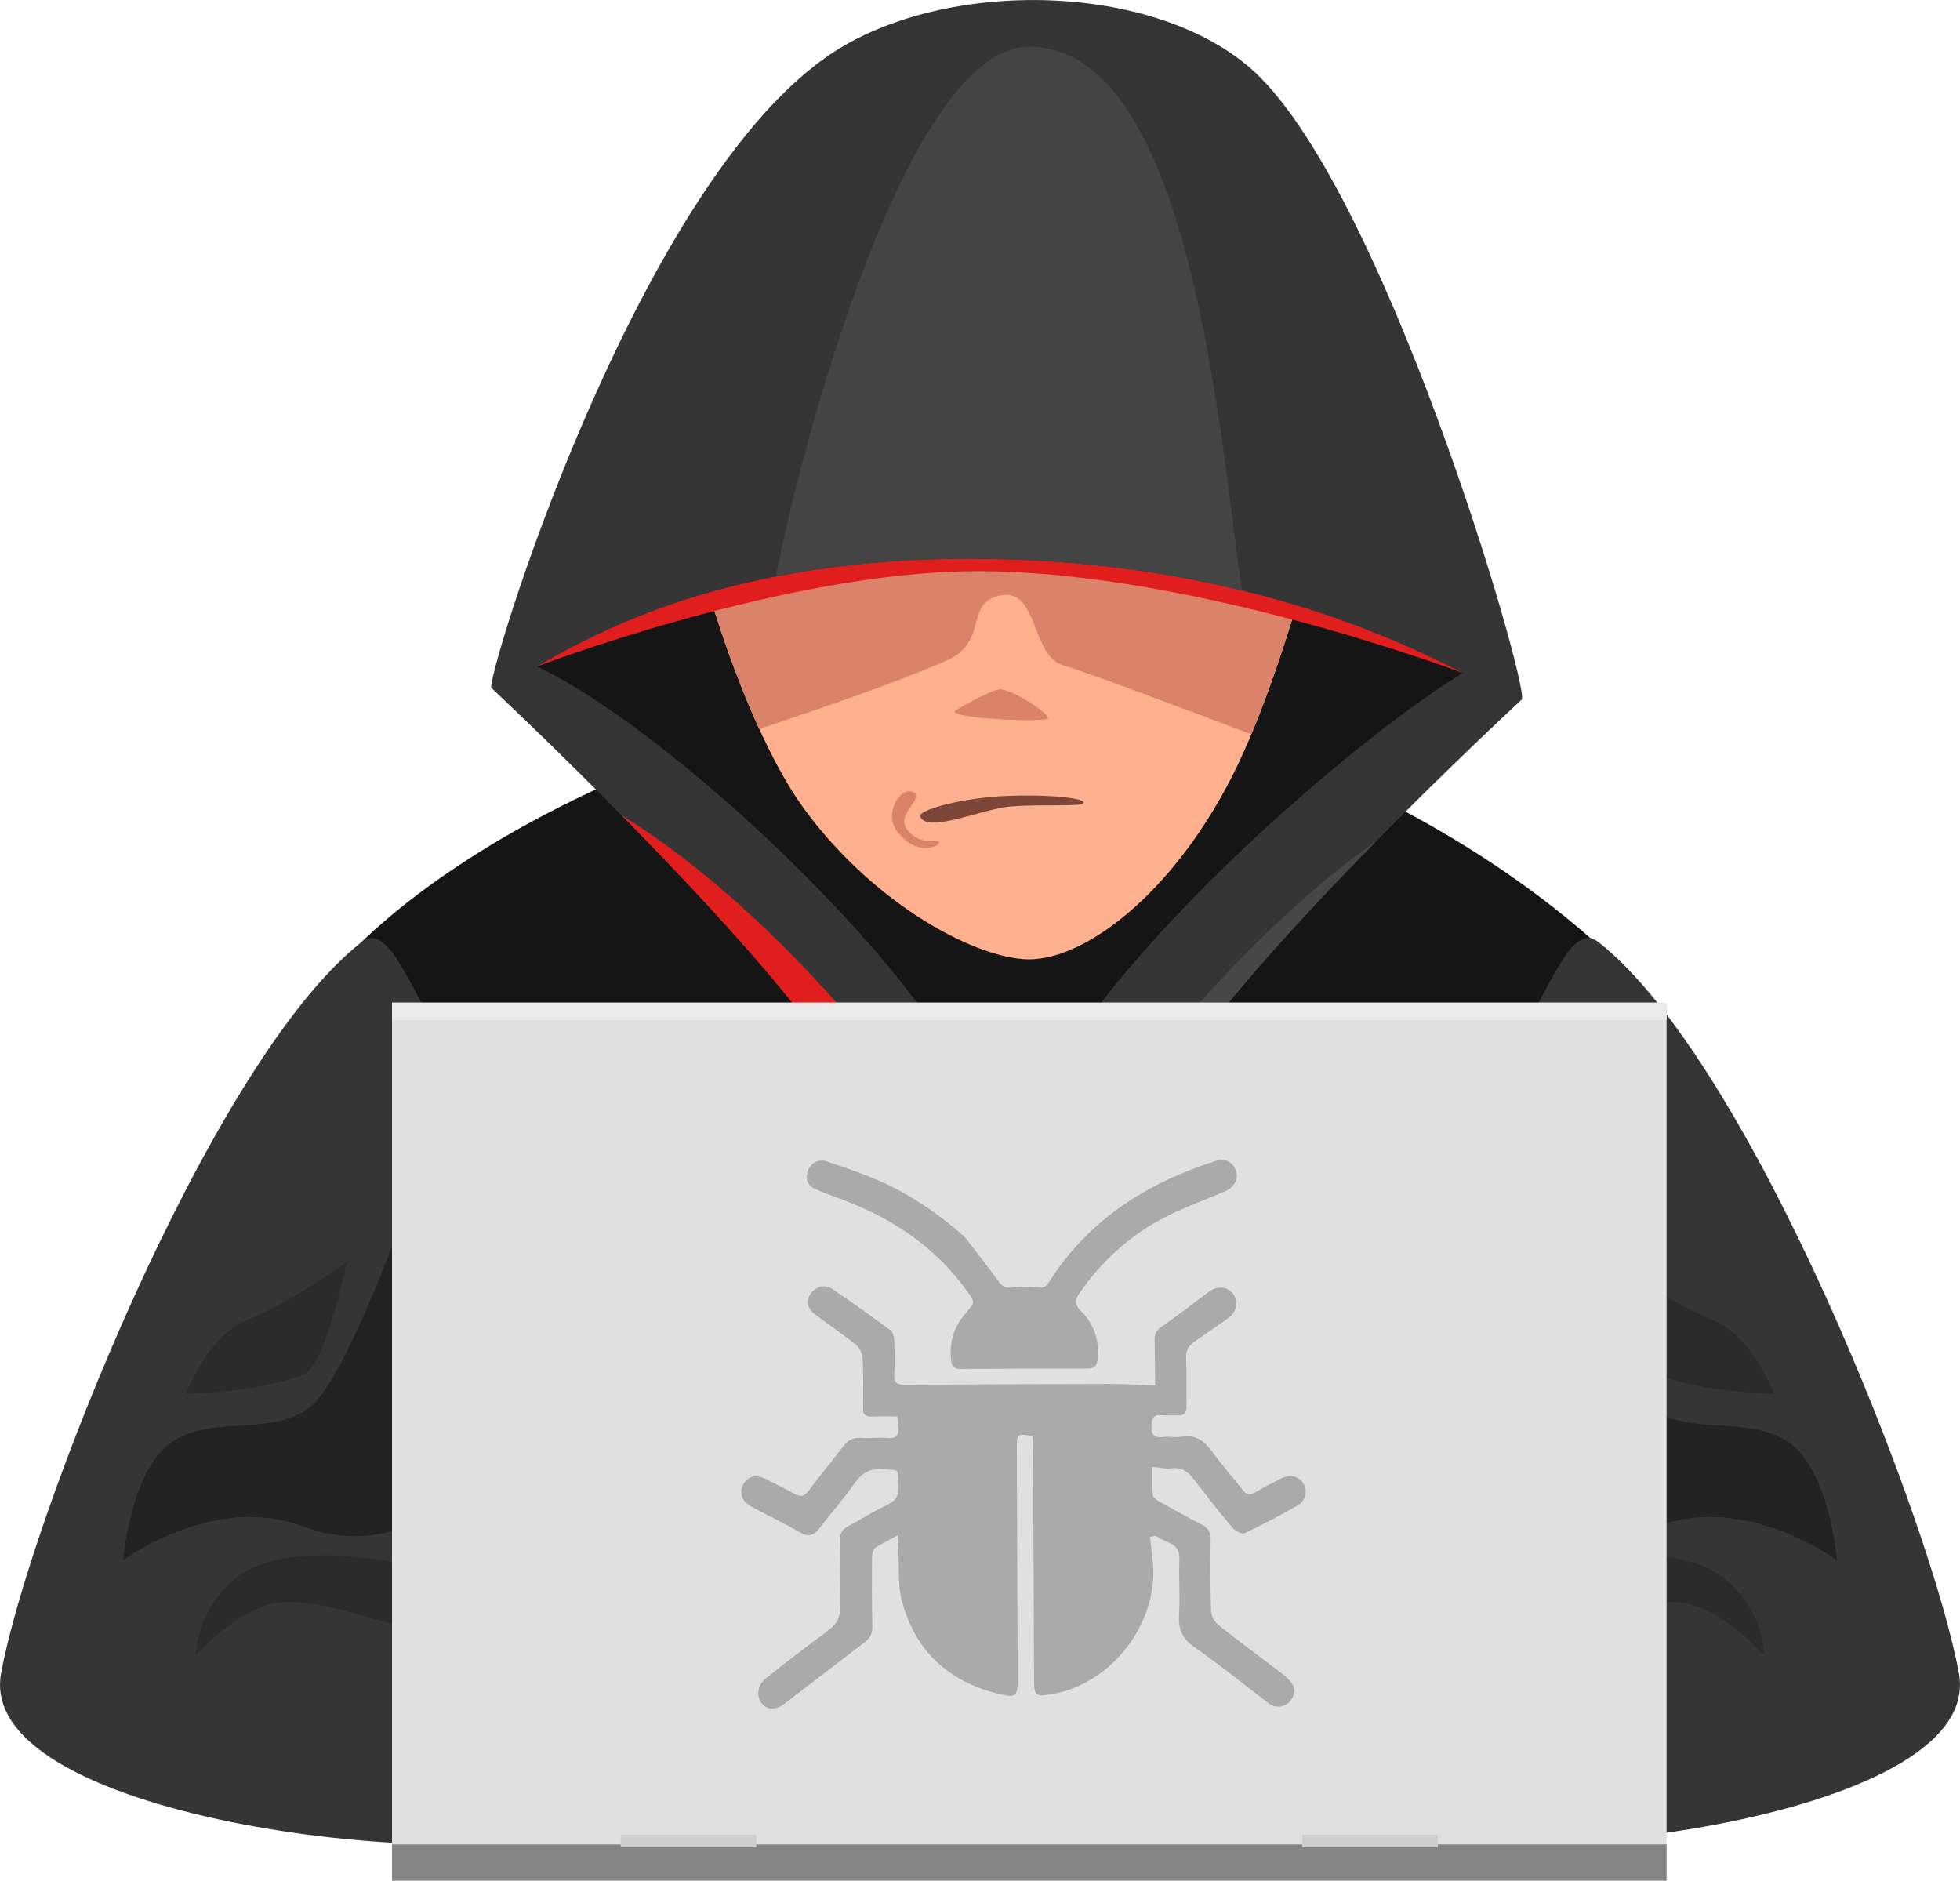 <?xml version="1.0" encoding="UTF-8"?><svg xmlns="http://www.w3.org/2000/svg" viewBox="0 0 234.74 225.22"><defs><style>.b{fill:#7c4639;}.c{fill:#848484;}.d{fill:#db826a;}.e{fill:#161515;}.f{isolation:isolate;}.g{fill:#232323;}.h{fill:#e0e0e0;}.i{fill:#444;}.j{fill:#e01e1e;}.k{fill:#eaeaea;}.l{fill:#2b2b2b;}.m{fill:#aaa;}.n{fill:#353535;}.o{fill:#474747;}.p{fill:#cecece;}.q{fill:#ffb18f;}.r{mix-blend-mode:multiply;}</style></defs><g class="f"><g id="a"><g><path class="e" d="M33.32,128.94c2.98-21.38,55.99-49.52,92.19-45.46,36.2,4.06,70.03,27.86,78.69,45.46,8.66,17.59-4.06,80.93-4.06,80.93H47.49s-19.33-43.89-14.17-80.93Z"/><path class="e" d="M63.46,82.66s-4.33-7.85,5.68-20.03c10.01-12.18,58.19-23.01,83.09-4.6,24.9,18.4,28.02,18.81,26.52,24.63-1.5,5.82-38.97,30.85-41.68,41.81-2.71,10.96-15.43,29.62-16.28,29.64-.84,.02-11.33-21.65-19.72-33.02-8.39-11.37-37.62-38.43-37.62-38.43Z"/><path class="q" d="M81.59,53.43c-.54,7.31,6.77,32.48,14.62,43.3,7.85,10.82,19.48,17.59,26.35,18.13,6.87,.54,17.67-7.5,24.98-21.84,7.31-14.34,13.08-40.95,13.08-40.95l-79.03,1.35Z"/><path class="d" d="M160.04,54.62c-.68-.9-1.45-1.74-2.34-2.49l-76.11,1.3c-.42,5.61,3.81,21.77,9.34,33.87,8.66-2.89,17.46-5.96,22.59-8.27,4.87-2.19,1.95-6.93,6.39-7.74,4.44-.81,3.62,7.31,7.41,8.39,2.7,.77,14.65,5.25,22.54,8.25,4.87-11.65,8.75-27.27,10.17-33.32Z"/><path class="j" d="M64.31,79.82s13.49-15.43,52.6-15.16c39.11,.27,58.27,15.93,58.27,15.93,0,0-34.45-13.09-60.85-12.14-22.48,.81-50.02,11.37-50.02,11.37Z"/><path class="n" d="M58.86,82.39c-.94-.26,16.78-59.27,40.16-75.6,13.4-9.35,38.32-9.11,50.5,1.17,15.96,13.47,33.56,73.89,32.75,75.78-.81,1.89-20.96-15.72-62.36-16.78-42.22-1.08-58.09,16.24-61.06,15.43Z"/><path class="n" d="M58.86,82.39s2-4.04,4.23-3.11c15.63,6.5,49.78,38.15,55.01,55.31,6.77,22.19,3.82,35.22,3.82,35.22,0,0-10.55-28.69-26.25-48.72-12.52-15.98-36.81-38.7-36.81-38.7Z"/><path class="n" d="M182.27,83.74s-2.85-5.55-4.6-4.6c-14.58,7.9-49.11,38.47-54.33,55.59-6.77,22.19-1.43,35.08-1.43,35.08,0,0,7.9-27.66,23.6-47.68,12.52-15.98,36.76-38.38,36.76-38.38Z"/><path class="d" d="M114.35,85.14s3.47-2.14,5.26-2.57c1.26-.3,6.51,3.1,5.83,3.51s-11.64,0-11.1-.94Z"/><path class="b" d="M110.2,97.77c-.29-.73,4.95-2.29,10.79-2.47,5.83-.18,9.59,.44,8.64,.96-.59,.33-5.17,.05-8.54,.31-3.37,.26-10.04,3.31-10.89,1.2Z"/><path class="d" d="M109.47,94.91c1.22,.71-2.29,2.71-.81,4.47,1.82,2.16,3.79,.95,3.79,1.49s-2.76,1.8-5.14-1.49c-1.42-1.96,.54-5.41,2.16-4.47Z"/><path class="i" d="M123.27,5.59c-14.63,0-27.31,47.72-30.35,63.45,7.48-1.47,16.41-2.35,27-2.08,11.14,.29,20.73,1.77,28.83,3.76-2.54-16.74-5.84-65.12-25.47-65.12Z"/><path class="j" d="M120.79,166.89c-1.43-12.5-6.35-31.27-21.87-48.24-9.42-10.29-17.72-16.85-24.49-21.03,7.23,7.34,15.48,16.12,21.25,23.47,12.68,16.18,22,38.01,25.12,45.8Z"/><path class="n" d="M43.27,112.84C24.93,127.3,3.37,182.53,.13,200.39c-3.25,17.86,57.71,24.27,68.81,18.31,11.1-5.96-6.29-80.56-12.79-89.22-6.49-8.66-9.1-19.63-12.88-16.64Z"/><path class="o" d="M145.51,122.13c5.29-6.75,12.67-14.64,19.43-21.51-5.83,4.14-12.56,9.93-19.98,18.04-15.01,16.41-20.11,34.49-21.72,46.97,2.84-8.48,10.28-28.21,22.27-43.5Z"/><path class="g" d="M48.57,144.91s-6.77,19.22-11.09,23.28c-4.33,4.06-12.18,1.08-17.05,4.6-4.87,3.52-5.68,14.07-5.68,14.07,0,0,10.86-8.12,21.54-4.06,10.67,4.06,18.52-3.79,18.52-3.79l-6.23-34.1Z"/><path class="l" d="M49.65,187.62s-15.46-4-21.79,1.68c-4.53,4.06-4.4,8.94-4.4,8.94,0,0,3.73-4.37,8.43-6,7.02-2.42,22.74,7.27,16.4-.78l1.35-3.85Z"/><path class="n" d="M191.47,112.84c18.33,14.46,39.89,69.69,43.14,87.55,3.25,17.86-57.71,24.27-68.81,18.31-11.1-5.96,6.29-80.56,12.78-89.22,6.5-8.66,9.1-19.63,12.88-16.64Z"/><path class="g" d="M186.17,144.91s6.76,19.22,11.1,23.28c4.33,4.06,12.18,1.08,17.05,4.6,4.87,3.52,5.68,14.07,5.68,14.07,0,0-10.86-8.12-21.54-4.06-10.67,4.06-18.52-3.79-18.52-3.79l6.23-34.1Z"/><path class="l" d="M185.09,187.62s15.46-4,21.79,1.68c4.53,4.06,4.4,8.94,4.4,8.94,0,0-3.73-4.37-8.43-6-7.02-2.42-22.75,7.27-16.4-.78l-1.35-3.85Z"/><path class="l" d="M212.46,166.89s-2.55-6.96-7.42-8.86c-4.87-1.89-11.84-6.9-11.84-6.9,0,0,2.58,12.6,5.26,13.53,6.38,2.23,14,2.23,14,2.23Z"/><rect class="h" x="46.95" y="120.07" width="152.65" height="100.89"/><g class="r"><path class="m" d="M156.11,177.67c-.51-.9-1.62-1.15-2.74-.58-1.03,.53-2.07,1.06-3.07,1.64-.59,.34-1,.29-1.43-.26-1.19-1.51-2.47-2.95-3.6-4.5-.96-1.32-1.98-2.24-3.76-1.92-.7,.13-1.45-.05-2.16,.04-1.09,.13-1.5-.23-1.44-1.37,.04-.91,.25-1.35,1.23-1.24,.59,.07,1.2-.03,1.8,.02,.9,.07,1.2-.31,1.17-1.19-.06-1.88,.04-3.77-.06-5.65-.05-.99,.37-1.57,1.12-2.07,1.32-.9,2.63-1.83,3.93-2.75,1.03-.73,1.26-2.01,.55-2.94-.66-.86-1.91-.94-2.9-.19-1.89,1.42-3.75,2.87-5.69,4.21-.63,.44-.8,.9-.78,1.59,.04,1.68,.05,3.36,.07,5.41-1.83-.07-3.5-.18-5.17-.18-8.26,.01-16.52,.04-24.78,.1-.98,0-1.36-.25-1.3-1.27,.08-1.36,.04-2.73,0-4.09-.02-.4-.15-.95-.43-1.16-2.32-1.71-4.66-3.39-7.04-5-.88-.6-2.07-.19-2.61,.71-.51,.84-.31,1.71,.61,2.39,1.64,1.22,3.32,2.37,4.91,3.65,.42,.34,.74,1.03,.77,1.57,.1,2,.07,4.01,.05,6.01,0,.72,.25,1.02,.98,.99,1.03-.04,2.06,0,3.13,0,.04,.52,.03,.88,.09,1.23,.17,1.06-.25,1.43-1.32,1.34-1.03-.09-2.09,.05-3.12-.02-.95-.07-1.58,.31-2.14,1.03-1.39,1.81-2.84,3.57-4.21,5.39-.47,.62-.9,.66-1.53,.33-1.2-.64-2.41-1.27-3.63-1.87-1.1-.54-2.04-.27-2.58,.68-.53,.95-.21,2.04,.86,2.62,1.97,1.07,4,2.03,5.94,3.15,1.03,.6,1.64,.36,2.31-.51,1.38-1.82,2.92-3.52,4.21-5.39,.88-1.27,1.86-1.78,3.39-1.66,2.05,.16,1.74-.24,1.87,1.92,.07,1.15-.26,1.82-1.35,2.33-1.59,.74-3.07,1.72-4.64,2.53-.73,.38-1.04,.83-1.02,1.68,.07,2.12,.03,4.25,.04,6.37,.03,3.43,.01,3.4-2.76,5.45-2.09,1.55-4.14,3.15-6.18,4.76-.94,.74-1.15,2.04-.53,2.91,.61,.85,1.69,.95,2.74,.15,3.25-2.47,6.47-4.98,9.72-7.45,.63-.48,.86-1.05,.84-1.85-.06-2.73-.06-5.45-.04-8.18,0-.4,.09-.98,.35-1.17,.79-.56,1.7-.97,2.74-1.54,.03,.86,.05,1.45,.08,2.04,.11,1.91-.08,3.9,.39,5.71,1.57,6.1,5.64,9.8,11.73,11.26,1.95,.47,2.16,.24,2.16-1.7-.03-9.26-.07-18.52-.1-27.79,0-1.7,.02-1.73,1.89-1.4,.02,.49,.06,1,.06,1.51,.04,9.22,.07,18.44,.11,27.67,0,1.89,.19,2.04,2.1,1.72,7.26-1.24,12.84-8.55,12.13-15.91-.09-.98-.23-1.96-.34-2.94l.65-.11c.53,.27,1.05,.58,1.6,.8,.99,.4,1.32,1.06,1.27,2.14-.09,2.12,.09,4.25-.04,6.37-.1,1.73,.28,2.95,1.84,4.02,3.07,2.1,5.94,4.49,8.91,6.73,.83,.63,1.99,.47,2.59-.31,.66-.85,.62-1.7-.15-2.48-.22-.23-.44-.47-.7-.66-2.61-1.99-5.25-3.94-7.82-5.98-.45-.36-.82-1.09-.84-1.66-.09-2.84-.09-5.69-.05-8.54,.01-.88-.29-1.39-1.07-1.79-1.71-.87-3.39-1.81-5.06-2.75-.32-.18-.76-.5-.79-.8-.1-1.01-.05-2.03-.06-3.36,.89,.09,1.58,.28,2.24,.19,1.24-.16,2.02,.37,2.73,1.3,1.51,1.97,3.04,3.92,4.64,5.82,.31,.37,1.09,.79,1.4,.65,2.14-1,4.23-2.1,6.28-3.27,1.1-.63,1.36-1.72,.82-2.67Z"/><path class="m" d="M97.7,142.42c.77,.33,1.55,.65,2.34,.93,6.31,2.21,11.71,5.68,15.7,11.15,1.06,1.46,1.07,1.45-.12,2.81-1.42,1.64-1.98,3.53-1.69,5.68,.09,.68,.38,.95,1.09,.95,5.09-.04,10.18-.05,15.27-.05,.77,0,1.07-.32,1.16-1.04,.28-2.31-.43-4.29-2.04-5.91-.72-.72-.7-1.26-.15-2.05,2.61-3.74,5.87-6.8,9.89-8.93,2.39-1.27,4.97-2.2,7.47-3.24,1.16-.48,1.77-1.49,1.4-2.55-.34-.98-1.3-1.51-2.3-1.19-8.29,2.64-15.32,7.03-20.08,14.55-.36,.56-.69,.72-1.35,.65-1.03-.11-2.08-.13-3.1,0-.74,.09-1.13-.07-1.57-.69-1.3-1.82-2.7-3.56-4.06-5.33-2.9-2.62-6.07-4.8-9.56-6.44-2.24-1.05-4.61-1.82-6.96-2.63-1.04-.36-1.99,.2-2.3,1.18-.31,.98,0,1.74,.97,2.16Z"/></g><rect class="c" x="46.95" y="220.87" width="152.65" height="4.36"/><g><rect class="p" x="74.34" y="219.69" width="16.24" height="1.51"/><rect class="p" x="155.96" y="219.69" width="16.24" height="1.51"/></g><rect class="k" x="46.95" y="120.07" width="152.65" height="2.06"/><path class="l" d="M22.28,166.89s2.55-6.96,7.42-8.86c4.87-1.89,11.84-6.9,11.84-6.9,0,0-2.59,12.6-5.26,13.53-6.38,2.23-14,2.23-14,2.23Z"/></g></g></g></svg>